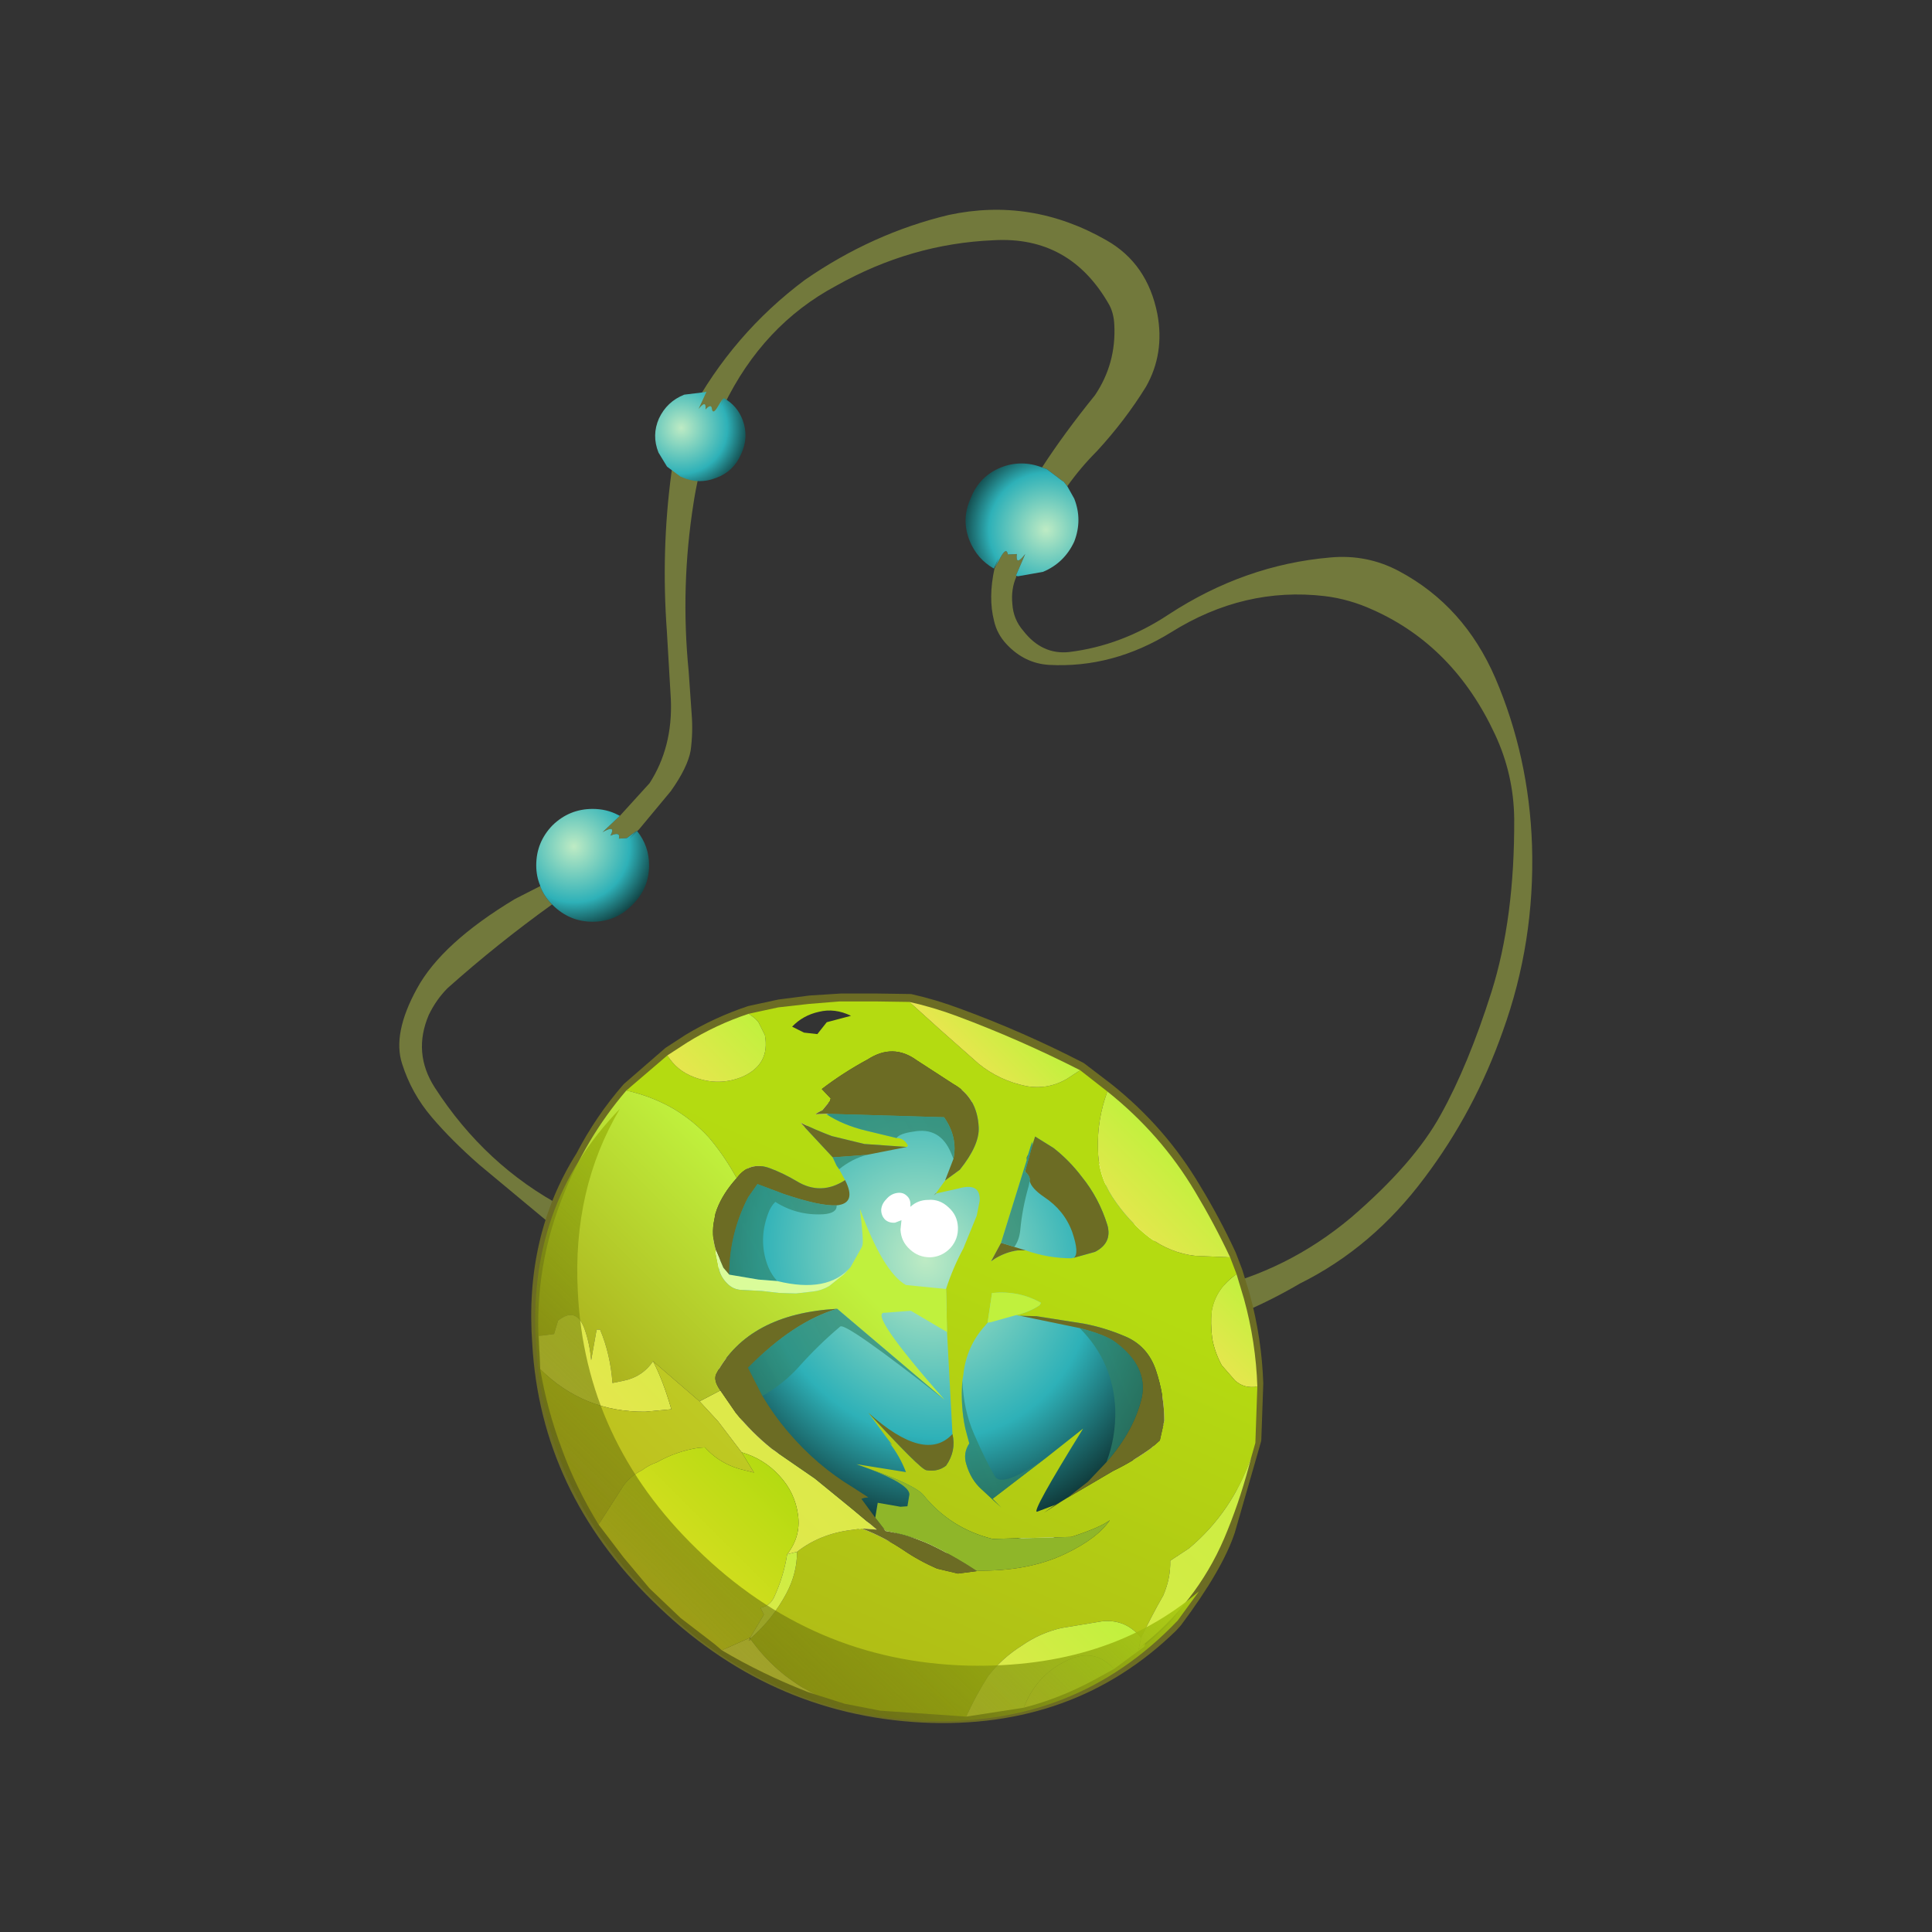 <?xml version="1.0" encoding="UTF-8" standalone="no"?>
<svg xmlns:xlink="http://www.w3.org/1999/xlink" height="440.0px" width="440.0px" xmlns="http://www.w3.org/2000/svg">
  <rect width="100%" height="100%" fill="#333333" stroke="none"/>
  <g transform="matrix(10.0, 0.0, 0.0, 10.0, 0.0, 0.0)">
    <use height="44.0" transform="matrix(0.909, 0.0, 0.0, 0.909, 2.0, 2.0)" width="44.0" xlink:href="#sprite0"/>
  </g>
  <defs>
    <g id="sprite0" transform="matrix(1.0, 0.0, 0.0, 1.0, 0.0, 0.0)">
      <use height="44.0" transform="matrix(1.0, 0.0, 0.0, 1.0, 0.0, 0.0)" width="44.0" xlink:href="#shape0"/>
      <use height="152.9" transform="matrix(0.248, 0.0, 0.0, 0.248, 7.8, 3.05)" width="114.5" xlink:href="#sprite1"/>
    </g>
    <g id="shape0" transform="matrix(1.0, 0.0, 0.0, 1.0, 0.0, 0.0)">
      <path d="M44.0 44.0 L0.0 44.0 0.0 0.0 44.0 0.0 44.0 44.0" fill="#43adca" fill-opacity="0.0" fill-rule="evenodd" stroke="none"/>
    </g>
    <g id="sprite1" transform="matrix(1.0, 0.0, 0.0, 1.0, 0.0, 0.0)">
      <use height="152.9" transform="matrix(1.0, 0.0, 0.0, 1.0, 0.0, 0.0)" width="114.5" xlink:href="#shape1"/>
    </g>
    <g id="shape1" transform="matrix(1.0, 0.0, 0.0, 1.0, 0.0, 0.0)">
      <path d="M62.35 37.0 L62.35 37.1 Q61.8 38.35 61.95 39.85 62.05 41.4 63.05 42.55 64.95 45.0 67.7 44.7 73.0 44.05 77.75 40.9 85.4 35.9 94.05 35.15 97.8 34.8 101.05 36.55 107.6 40.05 110.75 47.35 114.15 55.3 114.45 64.25 114.75 74.0 111.5 83.0 108.65 91.1 103.6 97.8 98.35 104.85 91.0 108.5 85.45 111.75 79.8 113.3 L78.95 113.7 Q76.0 114.5 73.0 114.3 L73.1 110.15 79.45 109.55 81.7 109.05 Q89.7 107.25 96.15 101.85 102.55 96.35 105.25 91.4 108.0 86.45 110.35 79.05 112.7 71.6 112.65 61.55 112.6 57.05 110.7 53.0 106.55 44.1 98.4 40.45 96.0 39.35 93.5 39.05 85.35 38.1 78.0 42.7 72.1 46.35 65.65 46.0 63.2 45.85 61.4 43.95 60.4 42.9 60.1 41.55 59.5 39.2 60.15 36.25 L60.75 35.15 Q61.35 34.05 61.5 34.85 L62.4 34.8 Q62.25 36.1 63.25 34.8 L62.3 37.0 62.35 37.0 M60.2 36.15 L60.25 35.9 60.55 35.2 60.2 36.15 M64.95 26.05 Q67.15 22.65 70.3 18.75 72.45 15.55 72.25 11.65 72.2 10.5 71.75 9.65 67.8 2.65 60.05 3.1 51.7 3.45 44.15 7.7 36.75 11.65 32.8 19.8 30.55 24.4 29.75 29.6 28.4 38.1 29.25 46.65 L29.55 50.95 Q29.7 52.8 29.45 54.65 29.15 56.35 27.45 58.75 L24.25 62.6 24.05 62.8 24.05 62.75 23.25 63.6 24.0 62.75 23.0 63.5 22.2 63.55 Q22.4 62.8 21.35 63.25 21.95 62.1 20.55 62.9 L22.3 61.25 25.3 57.95 Q27.65 54.3 27.45 49.5 L27.05 42.65 Q26.45 34.5 27.5 26.65 27.95 23.3 29.35 20.65 33.7 12.55 41.0 7.1 47.8 2.4 55.5 0.55 63.85 -1.25 71.45 3.1 75.6 5.45 76.6 10.55 77.35 14.55 75.45 17.9 73.35 21.3 70.5 24.4 68.85 26.05 67.5 27.95 L67.1 27.45 67.05 27.45 65.4 26.2 65.25 26.15 65.2 26.15 64.95 26.05 M15.45 70.2 Q9.95 74.15 4.9 78.65 3.75 79.8 3.0 81.35 1.35 85.2 3.6 88.7 8.7 96.6 16.65 100.8 L16.45 103.45 8.1 96.5 Q5.3 94.05 3.3 91.7 1.25 89.3 0.3 86.3 -0.7 83.25 1.8 78.7 4.3 74.1 11.7 69.65 L14.25 68.35 Q14.6 69.3 15.35 70.1 L15.45 70.2" fill="#72793c" fill-rule="evenodd" stroke="none"/>
      <path d="M62.35 37.0 L62.3 37.0 63.25 34.8 Q62.25 36.1 62.4 34.8 L61.5 34.85 Q61.35 34.05 60.75 35.15 L60.15 36.25 60.2 36.15 60.55 35.2 60.25 35.9 60.1 36.25 60.05 36.25 Q58.4 35.3 57.65 33.5 56.75 31.3 57.75 29.15 58.6 26.95 60.8 26.05 62.85 25.25 64.95 26.05 L65.2 26.15 65.25 26.15 65.4 26.2 67.05 27.45 67.1 27.45 67.5 27.95 68.2 29.2 Q69.05 31.35 68.2 33.55 67.2 35.7 65.05 36.6 L62.5 37.05 62.35 37.0" fill="url(#gradient0)" fill-rule="evenodd" stroke="none"/>
      <path d="M24.05 62.8 Q25.25 64.3 25.25 66.25 25.25 68.6 23.55 70.25 21.9 71.95 19.55 71.95 17.2 71.95 15.5 70.25 L15.45 70.2 15.35 70.1 Q14.6 69.3 14.25 68.35 L14.25 68.3 Q13.85 67.35 13.85 66.25 13.85 63.9 15.5 62.2 17.2 60.55 19.55 60.55 20.95 60.55 22.1 61.15 L22.3 61.25 20.55 62.9 Q21.95 62.1 21.35 63.25 22.4 62.8 22.2 63.55 L23.0 63.5 24.0 62.75 23.25 63.6 24.05 62.75 24.05 62.8" fill="url(#gradient1)" fill-rule="evenodd" stroke="none"/>
      <path d="M68.2 105.3 L66.65 107.95" fill="none" stroke="#6c260d" stroke-linecap="round" stroke-linejoin="round" stroke-width="0.1"/>
      <path d="M28.8 18.7 L30.85 18.45 31.05 18.4 30.25 20.15 Q31.05 19.15 30.95 20.2 31.55 19.55 31.6 20.15 31.7 20.75 32.2 19.9 32.7 19.05 32.75 19.1 L32.45 19.9 32.8 19.05 Q34.15 19.8 34.7 21.25 35.35 23.0 34.55 24.7 33.8 26.45 32.05 27.1 30.3 27.8 28.6 27.05 L28.5 27.0 28.45 27.0 27.1 26.0 27.05 25.95 26.2 24.55 Q25.5 22.8 26.25 21.1 27.05 19.4 28.8 18.7" fill="url(#gradient2)" fill-rule="evenodd" stroke="none"/>
      <path d="M37.4 95.05 Q43.7 88.6 53.3 89.05 62.95 89.45 70.2 96.55 77.4 103.6 78.05 113.2 78.7 122.8 72.4 129.25 66.05 135.7 56.4 135.3 46.85 134.85 39.6 127.8 32.35 120.7 31.7 111.1 31.1 101.5 37.4 95.05" fill="url(#gradient3)" fill-rule="evenodd" stroke="none"/>
      <path d="M37.4 95.05 Q43.7 88.6 53.3 89.05 62.95 89.45 70.2 96.55 77.4 103.6 78.05 113.2 78.7 122.8 72.4 129.25 66.05 135.7 56.4 135.3 46.85 134.85 39.6 127.8 32.35 120.7 31.7 111.1 31.1 101.5 37.4 95.05 Z" fill="none" stroke="#ffffff" stroke-linecap="round" stroke-linejoin="round" stroke-width="1.0"/>
      <path d="M85.45 109.7 L84.7 107.25 84.05 105.55 Q82.45 102.1 80.5 98.9 77.05 93.05 71.65 88.75 L68.9 86.65 Q62.8 83.5 56.5 81.2 54.1 80.3 51.65 79.75 L48.2 79.7 44.65 79.7 41.5 79.9 38.4 80.3 35.4 80.95 Q32.1 82.05 29.2 83.8 L27.2 85.1 23.05 88.7 Q20.3 91.85 18.35 95.6 13.15 103.85 13.95 114.6 14.8 129.3 26.0 140.25 37.45 151.55 52.85 152.35 68.0 153.1 78.15 143.2 L78.6 142.7 Q82.75 137.15 83.95 133.5 L86.2 125.7 86.6 124.3 86.8 118.6 Q86.65 114.1 85.45 109.7 Z" fill="none" stroke="#6c6c24" stroke-linecap="round" stroke-linejoin="round" stroke-width="1.0"/>
      <path d="M86.7 118.9 Q85.4 119.15 84.45 118.3 L83.1 116.75 Q82.4 115.45 82.15 114.1 81.95 112.7 82.1 111.25 82.5 109.0 84.6 107.55 L85.35 110.05 Q86.55 114.4 86.7 118.9" fill="url(#gradient4)" fill-rule="evenodd" stroke="none"/>
      <path d="M84.6 107.55 Q82.5 109.0 82.1 111.25 81.95 112.7 82.15 114.1 82.4 115.45 83.1 116.75 L84.45 118.3 Q85.4 119.15 86.7 118.9 L86.5 124.6 86.1 126.0 Q84.15 131.6 79.8 135.25 L77.9 136.5 Q77.95 138.25 77.2 140.0 76.0 142.1 74.95 144.3 73.5 142.45 71.15 142.6 L66.9 143.3 Q64.75 143.8 62.95 145.05 60.95 146.3 59.55 148.1 58.25 150.1 57.3 152.25 L48.6 151.65 45.0 150.95 42.0 150.0 41.45 149.7 Q38.0 147.85 35.55 144.5 L35.3 144.55 35.45 144.4 35.5 144.35 Q37.75 142.4 39.15 139.75 40.2 137.75 40.2 135.6 42.5 133.8 45.65 133.4 L46.75 133.25 Q48.95 134.1 50.9 135.4 52.5 136.5 54.35 137.3 L56.45 137.8 58.35 137.55 58.3 137.5 Q63.55 137.6 67.3 135.8 70.55 134.25 71.8 132.4 70.95 133.1 67.9 134.1 L59.95 134.3 Q55.7 133.25 52.95 129.85 52.1 128.85 47.45 127.2 L46.2 126.75 51.2 127.55 Q50.6 125.95 49.5 124.55 50.2 125.25 49.2 124.0 L47.4 121.55 Q52.65 127.25 53.25 127.35 54.4 127.55 55.25 126.9 56.3 125.4 55.9 123.7 L55.35 113.4 55.25 109.05 Q55.95 106.9 57.0 104.95 L58.35 101.65 58.65 100.15 Q58.75 98.25 56.5 98.9 L54.25 99.4 54.25 99.35 55.15 98.1 56.65 97.0 Q58.65 94.5 58.55 92.7 58.4 89.7 56.0 88.35 L52.3 85.95 Q49.9 84.2 47.35 85.85 44.85 87.2 42.7 88.85 L43.6 89.8 43.5 90.1 43.2 90.45 42.75 91.0 Q42.35 91.15 42.05 91.4 L43.1 91.35 Q44.85 92.5 47.15 93.05 L50.25 93.8 Q51.0 93.8 51.4 94.55 L51.3 94.7 47.0 94.4 43.7 93.6 Q42.1 93.0 40.55 92.25 L43.8 95.75 44.2 96.6 44.45 96.95 45.05 98.05 Q42.6 99.65 40.15 98.15 38.8 97.35 37.45 96.85 35.4 96.1 34.1 97.85 32.9 95.65 31.3 93.75 29.75 92.05 27.65 90.8 25.45 89.55 22.95 89.0 L27.1 85.45 Q28.05 87.0 29.8 87.65 32.3 88.6 34.7 87.6 37.5 86.35 36.95 83.4 L36.3 82.1 Q35.9 81.6 35.3 81.25 L38.3 80.6 41.4 80.25 44.5 80.0 48.1 80.0 51.55 80.05 54.65 82.85 58.55 86.3 Q60.65 88.0 63.35 88.55 65.55 88.95 67.5 87.8 L68.8 86.95 71.55 89.1 Q70.5 91.95 70.6 94.9 70.6 97.5 72.05 99.75 73.65 102.2 75.8 103.85 77.9 105.4 80.4 105.7 L83.95 105.85 84.6 107.55 M40.9 83.15 L42.25 83.3 43.2 82.1 45.65 81.45 Q44.0 80.65 42.4 81.05 40.8 81.4 39.7 82.55 L40.9 83.15 M68.15 105.9 L70.3 105.3 Q72.05 104.4 71.55 102.6 70.7 99.85 68.95 97.7 67.7 96.05 66.1 94.8 L64.25 93.65 63.95 94.6 63.95 94.15 63.55 95.45 63.4 95.75 63.4 96.05 60.8 104.4 59.8 106.25 60.25 105.95 Q61.35 105.3 62.5 105.15 L63.3 105.15 Q65.55 105.95 67.95 105.95 L68.05 105.9 68.15 105.9 M63.3 96.95 L63.25 97.2 63.15 97.4 63.3 96.95 M62.3 111.7 Q63.65 111.4 64.7 110.7 L64.85 110.45 Q62.65 109.2 59.95 109.45 L59.9 109.45 59.45 112.45 59.2 112.75 Q57.3 114.85 57.0 117.7 L56.9 118.3 Q56.7 120.85 57.2 123.15 L57.6 124.65 Q56.95 125.65 57.3 126.75 57.75 128.3 58.8 129.25 L60.8 131.1 59.95 130.25 65.5 126.0 69.1 123.15 Q63.8 131.7 64.45 131.55 L66.3 130.85 65.15 131.65 66.85 130.55 67.5 130.15 69.55 128.95 72.1 127.45 Q74.15 126.45 75.95 125.15 L76.85 124.35 77.3 122.35 Q77.3 119.8 76.45 117.25 75.6 114.75 73.25 113.8 71.25 112.95 69.15 112.55 L64.4 111.8 62.7 111.75 62.3 111.7" fill="url(#gradient5)" fill-rule="evenodd" stroke="none"/>
      <path d="M46.75 133.25 L45.65 133.4 Q42.5 133.8 40.2 135.6 L39.2 135.85 Q40.6 134.05 40.3 131.9 40.0 129.6 38.4 127.9 36.85 126.2 34.6 125.55 L32.2 122.4 30.35 120.4 32.45 119.3 34.0 121.55 Q35.6 123.55 37.65 125.2 L42.0 128.2 45.8 131.3 47.95 133.1 48.25 133.35 48.15 133.35 46.75 133.25 M35.45 144.4 L35.3 144.55 35.55 144.5 Q38.0 147.85 41.45 149.7 L42.0 150.0 41.25 149.75 Q36.65 147.95 32.6 145.55 L35.4 144.3 35.4 144.35 35.45 144.4 M74.95 144.3 Q76.0 142.1 77.2 140.0 77.95 138.25 77.9 136.5 L79.8 135.25 Q84.15 131.6 86.1 126.0 85.1 129.95 83.7 133.4 81.05 140.15 75.35 144.85 L75.2 144.95 74.7 145.5 74.95 144.3" fill="url(#gradient6)" fill-rule="evenodd" stroke="none"/>
      <path d="M35.3 81.25 Q35.9 81.6 36.3 82.1 L36.95 83.4 Q37.5 86.35 34.7 87.6 32.3 88.6 29.8 87.65 28.05 87.0 27.1 85.45 L29.1 84.15 Q32.0 82.35 35.3 81.25" fill="url(#gradient7)" fill-rule="evenodd" stroke="none"/>
      <path d="M22.95 89.0 Q25.45 89.55 27.65 90.8 29.75 92.05 31.3 93.75 32.9 95.65 34.1 97.85 32.7 99.4 32.1 101.0 L31.95 101.45 31.85 102.0 Q31.5 103.55 32.0 105.15 L32.0 105.45 32.25 106.75 Q32.4 107.75 33.1 108.45 33.75 109.15 34.7 109.15 L36.65 109.25 38.4 109.45 40.1 109.5 41.85 109.3 Q42.7 109.2 43.45 108.75 L44.95 107.55 45.6 106.85 46.75 104.8 46.8 104.65 Q46.95 104.25 46.55 100.95 48.9 107.35 51.2 108.65 L55.25 109.05 55.35 113.4 51.7 111.25 49.1 111.45 Q47.2 111.25 55.1 120.25 L44.25 111.05 Q35.3 111.55 32.05 117.6 31.7 118.25 32.45 119.3 L30.35 120.4 25.65 116.35 Q24.6 117.9 22.75 118.3 L21.55 118.55 Q21.35 115.65 20.3 113.15 L19.95 113.15 19.4 116.25 Q19.25 114.5 18.7 113.0 17.85 110.8 16.05 112.25 L15.65 113.6 14.1 113.8 14.2 115.9 Q13.45 107.6 16.4 100.05 18.8 93.85 22.95 89.0" fill="url(#gradient8)" fill-rule="evenodd" stroke="none"/>
      <path d="M34.1 97.85 Q35.4 96.1 37.45 96.85 38.8 97.35 40.15 98.15 42.6 99.65 45.05 98.05 46.25 100.4 44.2 100.6 42.55 100.7 38.85 99.45 L36.2 98.45 35.25 99.8 Q33.35 103.5 33.35 107.6 L32.75 106.9 32.0 105.15 Q31.5 103.55 31.85 102.0 L31.95 101.45 32.1 101.0 Q32.7 99.4 34.1 97.85 M43.8 95.75 L40.55 92.25 Q42.1 93.0 43.7 93.6 L47.0 94.4 51.3 94.7 47.25 95.5 43.8 95.75 M43.1 91.35 L42.05 91.4 Q42.35 91.15 42.75 91.0 L43.2 90.45 43.5 90.1 43.6 89.8 42.7 88.85 Q44.85 87.2 47.35 85.85 49.9 84.2 52.3 85.95 L56.0 88.35 Q58.4 89.7 58.55 92.7 58.65 94.5 56.65 97.0 L55.15 98.1 56.0 95.9 Q56.45 93.7 55.05 91.7 L43.1 91.35 M54.25 99.35 L54.25 99.4 54.0 99.6 54.25 99.35 M55.9 123.7 Q56.3 125.4 55.25 126.9 54.4 127.55 53.25 127.35 52.65 127.25 47.4 121.55 53.15 126.7 55.9 123.7 M58.3 137.5 L58.35 137.55 56.45 137.8 54.35 137.3 Q52.5 136.5 50.9 135.4 48.95 134.1 46.75 133.25 L48.15 133.35 48.25 133.35 47.95 133.1 45.8 131.3 42.0 128.2 37.65 125.2 Q35.6 123.55 34.0 121.55 L32.45 119.3 Q31.7 118.25 32.05 117.6 35.3 111.55 44.25 111.05 39.85 112.35 35.25 117.0 L36.7 119.85 Q37.85 121.8 39.35 123.55 42.2 126.9 45.85 129.1 L47.4 130.1 47.0 130.15 46.7 130.25 48.1 132.15 49.15 133.5 Q51.35 133.85 53.5 134.8 55.95 135.95 58.3 137.5 M63.95 94.6 L64.25 93.65 66.1 94.8 Q67.7 96.05 68.95 97.7 70.7 99.85 71.55 102.6 72.05 104.4 70.3 105.3 L68.15 105.9 Q68.75 105.5 68.0 103.3 67.2 101.1 65.15 99.75 63.9 98.9 63.7 98.15 63.8 97.7 63.25 97.2 L63.3 96.95 63.95 94.6 M63.3 105.15 L62.5 105.15 Q61.35 105.3 60.25 105.95 L59.8 106.25 60.8 104.4 60.85 104.4 62.15 104.8 63.3 105.15 M63.4 96.05 L63.4 95.75 63.55 95.45 63.4 96.05 M66.3 130.85 L66.85 130.55 65.15 131.65 66.3 130.85 M67.5 130.15 L69.1 128.9 69.55 128.55 69.7 128.4 71.45 126.55 Q74.3 123.3 75.05 119.9 75.6 116.85 72.4 114.45 71.45 113.7 68.75 113.0 L62.7 111.75 64.4 111.8 69.15 112.55 Q71.25 112.95 73.25 113.8 75.6 114.75 76.45 117.25 77.3 119.8 77.3 122.35 L76.85 124.35 75.95 125.15 Q74.15 126.45 72.1 127.45 L69.55 128.95 67.5 130.15" fill="#6c6c24" fill-rule="evenodd" stroke="none"/>
      <path d="M44.45 96.95 L44.2 96.6 43.8 95.75 47.25 95.5 Q45.75 95.9 44.45 96.95 M50.25 93.8 L47.15 93.05 Q44.85 92.5 43.1 91.35 L55.05 91.7 Q56.45 93.7 56.0 95.9 L55.75 95.3 Q54.65 92.65 51.95 93.15 50.55 93.35 50.25 93.8 M33.35 107.6 Q33.35 103.5 35.25 99.8 L36.2 98.45 38.85 99.45 Q42.55 100.7 44.2 100.6 44.25 101.4 42.85 101.5 40.2 101.65 38.0 100.25 37.5 100.75 37.25 101.5 36.3 104.1 37.2 106.6 37.55 107.55 38.2 108.25 L36.3 108.1 33.35 107.6 M44.25 111.05 L55.1 120.25 Q45.05 112.35 44.55 112.85 42.3 114.75 40.35 116.95 38.75 118.7 36.7 119.85 L35.25 117.0 Q39.85 112.35 44.25 111.05 M60.8 104.4 L63.4 96.05 63.55 95.45 63.95 94.15 63.95 94.6 63.3 96.95 63.15 97.4 63.25 97.2 Q63.8 97.7 63.7 98.15 L63.6 98.65 Q62.95 100.9 62.75 103.1 62.65 104.1 62.15 104.8 L60.85 104.4 60.8 104.4 M56.9 118.3 Q57.0 121.25 58.1 123.75 59.2 126.3 60.2 128.0 60.95 129.2 65.5 126.0 L59.95 130.25 60.8 131.1 58.8 129.25 Q57.75 128.3 57.3 126.75 56.95 125.65 57.6 124.65 L57.2 123.15 Q56.7 120.85 56.9 118.3 M71.45 126.55 Q72.4 124.1 72.35 121.25 72.15 116.4 68.75 113.0 71.45 113.7 72.4 114.45 75.6 116.85 75.05 119.9 74.3 123.3 71.45 126.55" fill="url(#gradient9)" fill-rule="evenodd" stroke="none"/>
      <path d="M14.2 115.9 L14.1 113.8 15.65 113.6 16.05 112.25 Q17.85 110.8 18.7 113.0 19.25 114.5 19.4 116.25 L19.95 113.15 20.3 113.15 Q21.35 115.65 21.55 118.55 L22.75 118.3 Q24.6 117.9 25.65 116.35 26.65 118.25 27.5 121.2 L24.85 121.45 Q18.65 121.5 14.25 117.15 L14.2 115.9 M62.3 111.7 L61.75 111.85 59.8 112.4 59.45 112.45 59.9 109.45 59.95 109.45 Q62.65 109.2 64.85 110.45 L64.7 110.7 Q63.65 111.4 62.3 111.7" fill="url(#gradient10)" fill-rule="evenodd" stroke="none"/>
      <path d="M33.35 107.6 L36.3 108.1 38.2 108.25 Q43.3 109.5 45.6 106.85 L44.95 107.55 43.45 108.75 Q42.7 109.2 41.85 109.3 L40.1 109.5 38.4 109.45 36.65 109.25 34.7 109.15 Q33.75 109.15 33.1 108.45 32.4 107.75 32.25 106.75 L32.0 105.45 32.0 105.15 32.75 106.9 33.35 107.6" fill="#dafc9a" fill-rule="evenodd" stroke="none"/>
      <path d="M25.65 116.35 L30.35 120.4 32.2 122.4 34.6 125.55 35.85 127.6 35.05 127.4 Q32.5 126.85 30.9 125.05 L30.2 125.1 Q28.0 125.45 26.05 126.55 25.2 126.85 24.55 127.35 23.15 128.05 22.45 129.25 L20.15 132.85 Q17.85 129.1 16.45 125.25 14.95 121.25 14.25 117.15 18.65 121.5 24.85 121.45 L27.5 121.2 Q26.65 118.25 25.65 116.35" fill="url(#gradient11)" fill-rule="evenodd" stroke="none"/>
      <path d="M68.8 86.95 L67.5 87.8 Q65.55 88.95 63.35 88.55 60.65 88.0 58.55 86.3 L54.65 82.85 51.55 80.05 Q54.0 80.6 56.4 81.5 62.7 83.85 68.8 86.95" fill="url(#gradient12)" fill-rule="evenodd" stroke="none"/>
      <path d="M83.95 105.85 L80.4 105.7 Q77.9 105.4 75.8 103.85 73.65 102.2 72.05 99.75 70.6 97.5 70.6 94.9 70.5 91.95 71.55 89.1 76.95 93.4 80.4 99.2 82.35 102.45 83.95 105.85" fill="url(#gradient13)" fill-rule="evenodd" stroke="none"/>
      <path d="M47.45 127.2 Q52.1 128.85 52.95 129.85 55.7 133.25 59.95 134.3 L67.9 134.1 Q70.95 133.1 71.8 132.4 70.55 134.25 67.3 135.8 63.55 137.6 58.3 137.5 55.95 135.95 53.5 134.8 51.35 133.85 49.15 133.5 L48.1 132.15 48.35 130.65 50.65 131.05 51.35 131.0 51.55 129.8 Q51.55 128.8 47.45 127.2" fill="#8fb629" fill-rule="evenodd" stroke="none"/>
      <path d="M72.2 147.45 L70.1 148.6 Q66.65 150.45 63.1 151.35 64.5 147.75 68.0 146.35 70.45 145.45 72.2 147.45" fill="url(#gradient14)" fill-rule="evenodd" stroke="none"/>
      <path d="M57.3 152.25 Q58.25 150.1 59.55 148.1 60.95 146.3 62.95 145.05 64.75 143.8 66.9 143.3 L71.15 142.6 Q73.5 142.45 74.95 144.3 L74.7 145.5 75.2 144.95 75.25 145.2 72.2 147.45 Q70.45 145.45 68.0 146.35 64.5 147.75 63.1 151.35 L57.3 152.25" fill="url(#gradient15)" fill-rule="evenodd" stroke="none"/>
      <path d="M75.35 144.85 L75.35 145.15 75.25 145.2 75.2 144.95 75.35 144.85" fill="url(#gradient16)" fill-rule="evenodd" stroke="none"/>
      <path d="M20.15 132.85 L22.45 129.25 Q23.15 128.05 24.55 127.35 25.2 126.85 26.05 126.55 28.0 125.45 30.2 125.1 L30.9 125.05 Q32.5 126.85 35.05 127.4 L35.85 127.6 34.6 125.55 Q36.85 126.2 38.4 127.9 40.0 129.6 40.3 131.9 40.6 134.05 39.2 135.85 38.85 138.1 37.85 140.25 37.4 141.1 36.5 141.25 L36.85 141.95 35.45 144.3 35.4 144.3 32.6 145.55 31.9 144.95 28.45 142.3 25.3 139.3 22.7 136.2 20.15 132.85" fill="url(#gradient17)" fill-rule="evenodd" stroke="none"/>
      <path d="M40.2 135.6 Q40.2 137.75 39.15 139.75 37.75 142.4 35.5 144.35 L35.45 144.3 36.85 141.95 36.5 141.25 Q37.4 141.1 37.85 140.25 38.85 138.1 39.2 135.85 L40.2 135.6" fill="url(#gradient18)" fill-rule="evenodd" stroke="none"/>
      <path d="M13.85 114.95 Q12.8 100.65 22.3 90.85 17.5 98.95 18.05 109.3 18.75 124.35 30.1 135.35 41.7 146.7 57.5 147.1 71.65 147.4 80.8 139.6 L78.65 142.55 Q68.25 153.45 52.75 152.65 37.35 151.9 25.9 140.6 14.7 129.6 13.85 114.95" fill="url(#gradient19)" fill-rule="evenodd" stroke="none"/>
      <path d="M55.7 104.9 Q54.85 105.8 53.65 105.85 52.45 105.85 51.6 105.05 50.7 104.25 50.65 103.05 L50.75 102.1 50.1 102.35 Q49.5 102.4 49.1 102.05 48.7 101.65 48.7 101.05 48.75 100.45 49.2 100.0 49.65 99.45 50.3 99.35 50.9 99.25 51.3 99.65 51.7 100.0 51.65 100.65 L51.65 100.75 Q52.4 100.05 53.45 100.05 54.6 99.95 55.5 100.8 56.4 101.6 56.45 102.8 56.5 104.0 55.7 104.9" fill="#ffffff" fill-rule="evenodd" stroke="none"/>
    </g>
    <radialGradient cx="0" cy="0" gradientTransform="matrix(-0.011, 0.003, -0.003, -0.011, 65.35, 32.35)" gradientUnits="userSpaceOnUse" id="gradient0" r="819.2" spreadMethod="pad">
      <stop offset="0.0" stop-color="#beebc4"/>
      <stop offset="0.616" stop-color="#2eb1b8"/>
      <stop offset="1.0" stop-color="#0a2524"/>
    </radialGradient>
    <radialGradient cx="0" cy="0" gradientTransform="matrix(0.011, 0.002, -0.002, 0.011, 17.65, 64.35)" gradientUnits="userSpaceOnUse" id="gradient1" r="819.2" spreadMethod="pad">
      <stop offset="0.0" stop-color="#beebc4"/>
      <stop offset="0.616" stop-color="#2eb1b8"/>
      <stop offset="1.0" stop-color="#0a2524"/>
    </radialGradient>
    <radialGradient cx="0" cy="0" gradientTransform="matrix(0.009, -0.002, 0.002, 0.009, 28.5, 22.05)" gradientUnits="userSpaceOnUse" id="gradient2" r="819.2" spreadMethod="pad">
      <stop offset="0.0" stop-color="#beebc4"/>
      <stop offset="0.616" stop-color="#2eb1b8"/>
      <stop offset="1.0" stop-color="#0a2524"/>
    </radialGradient>
    <radialGradient cx="0" cy="0" gradientTransform="matrix(0.031, -0.011, 0.013, 0.034, 53.15, 106.1)" gradientUnits="userSpaceOnUse" id="gradient3" r="819.2" spreadMethod="pad">
      <stop offset="0.0" stop-color="#beebc4"/>
      <stop offset="0.616" stop-color="#2eb1b8"/>
      <stop offset="1.0" stop-color="#0a2524"/>
    </radialGradient>
    <linearGradient gradientTransform="matrix(0.003, -0.004, 0.004, 0.004, 85.1, 113.6)" gradientUnits="userSpaceOnUse" id="gradient4" spreadMethod="pad" x1="-819.2" x2="819.2">
      <stop offset="0.0" stop-color="#e7e64e"/>
      <stop offset="1.0" stop-color="#c0f13d"/>
    </linearGradient>
    <linearGradient gradientTransform="matrix(0.027, -0.06, 0.043, 0.019, 52.0, 114.05)" gradientUnits="userSpaceOnUse" id="gradient5" spreadMethod="pad" x1="-819.2" x2="819.2">
      <stop offset="0.0" stop-color="#afaf18"/>
      <stop offset="0.616" stop-color="#b4db11"/>
    </linearGradient>
    <linearGradient gradientTransform="matrix(0.029, -0.029, 0.034, 0.033, 50.5, 115.75)" gradientUnits="userSpaceOnUse" id="gradient6" spreadMethod="pad" x1="-819.2" x2="819.2">
      <stop offset="0.0" stop-color="#e7e64e"/>
      <stop offset="1.0" stop-color="#c0f13d"/>
    </linearGradient>
    <linearGradient gradientTransform="matrix(0.004, -0.004, 0.003, 0.003, 32.8, 84.85)" gradientUnits="userSpaceOnUse" id="gradient7" spreadMethod="pad" x1="-819.2" x2="819.2">
      <stop offset="0.0" stop-color="#e7e64e"/>
      <stop offset="1.0" stop-color="#c0f13d"/>
    </linearGradient>
    <linearGradient gradientTransform="matrix(0.012, -0.013, 0.012, 0.012, 24.75, 107.4)" gradientUnits="userSpaceOnUse" id="gradient8" spreadMethod="pad" x1="-819.2" x2="819.2">
      <stop offset="0.0" stop-color="#a9a818"/>
      <stop offset="1.0" stop-color="#c0f13d"/>
    </linearGradient>
    <radialGradient cx="0" cy="0" gradientTransform="matrix(0.698, -0.714, 0.714, 0.698, -207.45, 232.15)" gradientUnits="userSpaceOnUse" id="gradient9" r="819.2" spreadMethod="pad">
      <stop offset="0.094" stop-color="#30927b" stop-opacity="0.2"/>
      <stop offset="0.529" stop-color="#307a5e"/>
      <stop offset="1.0" stop-color="#0b6875"/>
    </radialGradient>
    <linearGradient gradientTransform="matrix(0.012, -0.013, 0.012, 0.012, 24.75, 107.4)" gradientUnits="userSpaceOnUse" id="gradient10" spreadMethod="pad" x1="-819.2" x2="819.2">
      <stop offset="0.0" stop-color="#e7e64e"/>
      <stop offset="1.0" stop-color="#c0f13d"/>
    </linearGradient>
    <linearGradient gradientTransform="matrix(0.029, -0.029, 0.034, 0.033, 50.5, 115.75)" gradientUnits="userSpaceOnUse" id="gradient11" spreadMethod="pad" x1="-819.2" x2="819.2">
      <stop offset="0.0" stop-color="#bebd1b"/>
      <stop offset="1.0" stop-color="#c0f13d"/>
    </linearGradient>
    <linearGradient gradientTransform="matrix(0.003, -0.003, 0.007, 0.007, 60.15, 83.5)" gradientUnits="userSpaceOnUse" id="gradient12" spreadMethod="pad" x1="-819.2" x2="819.2">
      <stop offset="0.0" stop-color="#e7e64e"/>
      <stop offset="1.0" stop-color="#c0f13d"/>
    </linearGradient>
    <linearGradient gradientTransform="matrix(0.004, -0.004, 0.009, 0.009, 76.05, 99.15)" gradientUnits="userSpaceOnUse" id="gradient13" spreadMethod="pad" x1="-819.2" x2="819.2">
      <stop offset="0.0" stop-color="#e7e64e"/>
      <stop offset="1.0" stop-color="#c0f13d"/>
    </linearGradient>
    <linearGradient gradientTransform="matrix(0.004, -0.004, 0.002, 0.002, 67.35, 149.15)" gradientUnits="userSpaceOnUse" id="gradient14" spreadMethod="pad" x1="-819.2" x2="819.2">
      <stop offset="0.0" stop-color="#e7e64e"/>
      <stop offset="1.0" stop-color="#c0f13d"/>
    </linearGradient>
    <linearGradient gradientTransform="matrix(0.008, -0.008, 0.004, 0.004, 65.85, 147.95)" gradientUnits="userSpaceOnUse" id="gradient15" spreadMethod="pad" x1="-819.2" x2="819.2">
      <stop offset="0.0" stop-color="#e7e64e"/>
      <stop offset="1.0" stop-color="#c0f13d"/>
    </linearGradient>
    <linearGradient gradientTransform="matrix(0.027, -0.028, 0.034, 0.033, 51.95, 114.15)" gradientUnits="userSpaceOnUse" id="gradient16" spreadMethod="pad" x1="-819.2" x2="819.2">
      <stop offset="0.0" stop-color="#bebd1b"/>
      <stop offset="1.0" stop-color="#b4db11"/>
    </linearGradient>
    <linearGradient gradientTransform="matrix(0.007, -0.008, 0.009, 0.009, 31.9, 133.7)" gradientUnits="userSpaceOnUse" id="gradient17" spreadMethod="pad" x1="-819.2" x2="819.2">
      <stop offset="0.0" stop-color="#dfde24"/>
      <stop offset="1.0" stop-color="#b4db11"/>
    </linearGradient>
    <linearGradient gradientTransform="matrix(0.007, -0.008, 0.009, 0.009, 31.9, 133.7)" gradientUnits="userSpaceOnUse" id="gradient18" spreadMethod="pad" x1="-819.2" x2="819.2">
      <stop offset="0.0" stop-color="#e7e64e"/>
      <stop offset="1.0" stop-color="#c0f13d"/>
    </linearGradient>
    <linearGradient gradientTransform="matrix(0.03, -0.03, 0.034, 0.033, 50.75, 116.35)" gradientUnits="userSpaceOnUse" id="gradient19" spreadMethod="pad" x1="-819.2" x2="819.2">
      <stop offset="0.0" stop-color="#60600d" stop-opacity="0.514"/>
      <stop offset="0.616" stop-color="#b4db11"/>
    </linearGradient>
  </defs>
</svg>
